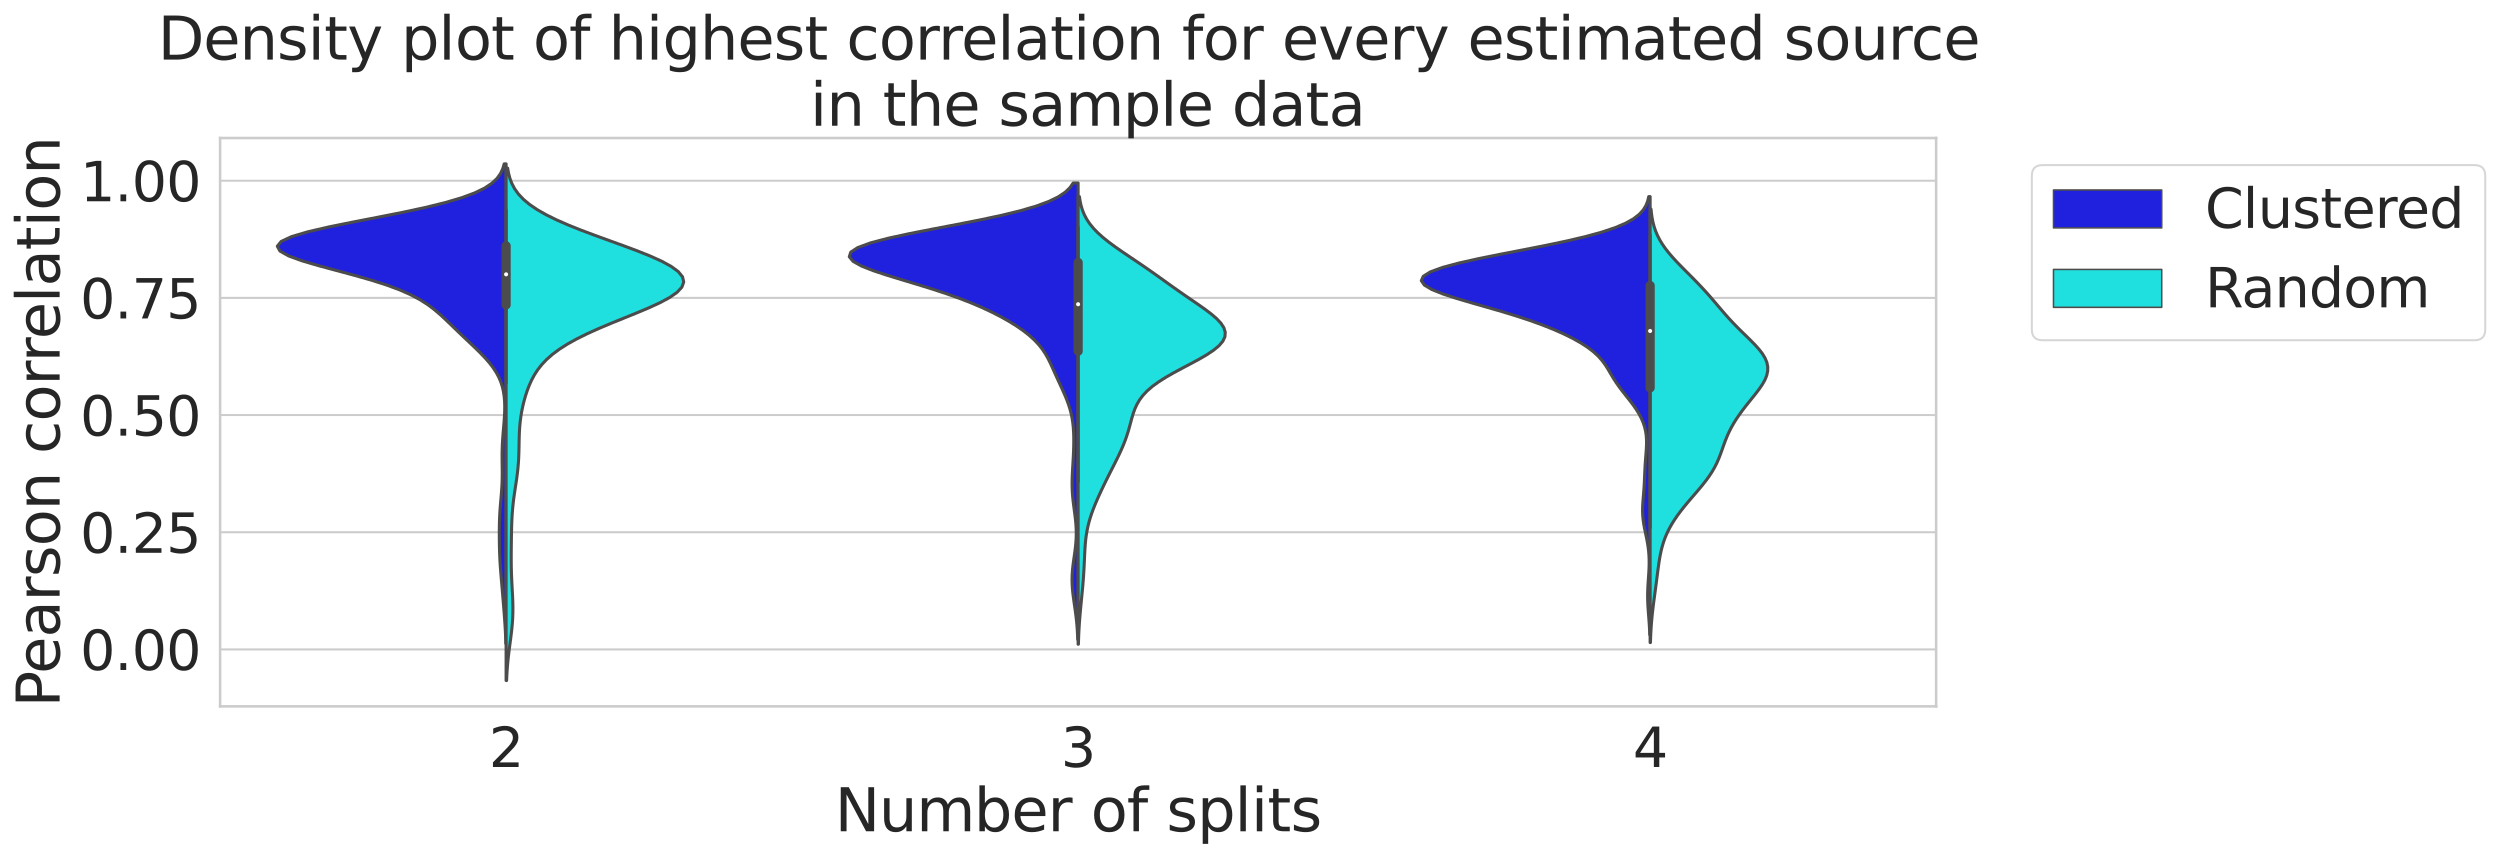 <?xml version="1.0" encoding="utf-8" standalone="no"?>
<!DOCTYPE svg PUBLIC "-//W3C//DTD SVG 1.1//EN"
  "http://www.w3.org/Graphics/SVG/1.1/DTD/svg11.dtd">
<svg height="418.656pt" version="1.1" viewBox="0 0 1219.384 418.656" width="1219.384pt" xmlns="http://www.w3.org/2000/svg" xmlns:xlink="http://www.w3.org/1999/xlink">
 <defs>
  <style type="text/css">*{stroke-linecap:butt;stroke-linejoin:round;}</style>
 </defs>
 <g id="figure_1">
  <g id="patch_1">
   <path d="M 0 418.656 
L 1219.384 418.656 
L 1219.384 0 
L 0 0 
z
" style="fill:#ffffff;"/>
  </g>
  <g id="axes_1">
   <g id="patch_2">
    <path d="M 107.354 344.533 
L 944.354 344.533 
L 944.354 67.333 
L 107.354 67.333 
z
" style="fill:#ffffff;"/>
   </g>
   <g id="matplotlib.axis_1">
    <g id="xtick_1">
     <g id="text_1">
      <!-- 2 -->
      <g style="fill:#262626;" transform="translate(238.456 374.093)scale(0.264 -0.264)">
       <defs>
        <path d="M 1228 531 
L 3431 531 
L 3431 0 
L 469 0 
L 469 531 
Q 828 903 1448 1529 
Q 2069 2156 2228 2338 
Q 2531 2678 2651 2914 
Q 2772 3150 2772 3378 
Q 2772 3750 2511 3984 
Q 2250 4219 1831 4219 
Q 1534 4219 1204 4116 
Q 875 4013 500 3803 
L 500 4441 
Q 881 4594 1212 4672 
Q 1544 4750 1819 4750 
Q 2544 4750 2975 4387 
Q 3406 4025 3406 3419 
Q 3406 3131 3298 2873 
Q 3191 2616 2906 2266 
Q 2828 2175 2409 1742 
Q 1991 1309 1228 531 
z
" id="DejaVuSans-32" transform="scale(0.016)"/>
       </defs>
       <use xlink:href="#DejaVuSans-32"/>
      </g>
     </g>
    </g>
    <g id="xtick_2">
     <g id="text_2">
      <!-- 3 -->
      <g style="fill:#262626;" transform="translate(517.456 374.093)scale(0.264 -0.264)">
       <defs>
        <path d="M 2597 2516 
Q 3050 2419 3304 2112 
Q 3559 1806 3559 1356 
Q 3559 666 3084 287 
Q 2609 -91 1734 -91 
Q 1441 -91 1130 -33 
Q 819 25 488 141 
L 488 750 
Q 750 597 1062 519 
Q 1375 441 1716 441 
Q 2309 441 2620 675 
Q 2931 909 2931 1356 
Q 2931 1769 2642 2001 
Q 2353 2234 1838 2234 
L 1294 2234 
L 1294 2753 
L 1863 2753 
Q 2328 2753 2575 2939 
Q 2822 3125 2822 3475 
Q 2822 3834 2567 4026 
Q 2313 4219 1838 4219 
Q 1578 4219 1281 4162 
Q 984 4106 628 3988 
L 628 4550 
Q 988 4650 1302 4700 
Q 1616 4750 1894 4750 
Q 2613 4750 3031 4423 
Q 3450 4097 3450 3541 
Q 3450 3153 3228 2886 
Q 3006 2619 2597 2516 
z
" id="DejaVuSans-33" transform="scale(0.016)"/>
       </defs>
       <use xlink:href="#DejaVuSans-33"/>
      </g>
     </g>
    </g>
    <g id="xtick_3">
     <g id="text_3">
      <!-- 4 -->
      <g style="fill:#262626;" transform="translate(796.456 374.093)scale(0.264 -0.264)">
       <defs>
        <path d="M 2419 4116 
L 825 1625 
L 2419 1625 
L 2419 4116 
z
M 2253 4666 
L 3047 4666 
L 3047 1625 
L 3713 1625 
L 3713 1100 
L 3047 1100 
L 3047 0 
L 2419 0 
L 2419 1100 
L 313 1100 
L 313 1709 
L 2253 4666 
z
" id="DejaVuSans-34" transform="scale(0.016)"/>
       </defs>
       <use xlink:href="#DejaVuSans-34"/>
      </g>
     </g>
    </g>
    <g id="text_4">
     <!-- Number of splits -->
     <g style="fill:#262626;" transform="translate(407.183 405.467)scale(0.288 -0.288)">
      <defs>
       <path d="M 628 4666 
L 1478 4666 
L 3547 763 
L 3547 4666 
L 4159 4666 
L 4159 0 
L 3309 0 
L 1241 3903 
L 1241 0 
L 628 0 
L 628 4666 
z
" id="DejaVuSans-4e" transform="scale(0.016)"/>
       <path d="M 544 1381 
L 544 3500 
L 1119 3500 
L 1119 1403 
Q 1119 906 1312 657 
Q 1506 409 1894 409 
Q 2359 409 2629 706 
Q 2900 1003 2900 1516 
L 2900 3500 
L 3475 3500 
L 3475 0 
L 2900 0 
L 2900 538 
Q 2691 219 2414 64 
Q 2138 -91 1772 -91 
Q 1169 -91 856 284 
Q 544 659 544 1381 
z
M 1991 3584 
L 1991 3584 
z
" id="DejaVuSans-75" transform="scale(0.016)"/>
       <path d="M 3328 2828 
Q 3544 3216 3844 3400 
Q 4144 3584 4550 3584 
Q 5097 3584 5394 3201 
Q 5691 2819 5691 2113 
L 5691 0 
L 5113 0 
L 5113 2094 
Q 5113 2597 4934 2840 
Q 4756 3084 4391 3084 
Q 3944 3084 3684 2787 
Q 3425 2491 3425 1978 
L 3425 0 
L 2847 0 
L 2847 2094 
Q 2847 2600 2669 2842 
Q 2491 3084 2119 3084 
Q 1678 3084 1418 2786 
Q 1159 2488 1159 1978 
L 1159 0 
L 581 0 
L 581 3500 
L 1159 3500 
L 1159 2956 
Q 1356 3278 1631 3431 
Q 1906 3584 2284 3584 
Q 2666 3584 2933 3390 
Q 3200 3197 3328 2828 
z
" id="DejaVuSans-6d" transform="scale(0.016)"/>
       <path d="M 3116 1747 
Q 3116 2381 2855 2742 
Q 2594 3103 2138 3103 
Q 1681 3103 1420 2742 
Q 1159 2381 1159 1747 
Q 1159 1113 1420 752 
Q 1681 391 2138 391 
Q 2594 391 2855 752 
Q 3116 1113 3116 1747 
z
M 1159 2969 
Q 1341 3281 1617 3432 
Q 1894 3584 2278 3584 
Q 2916 3584 3314 3078 
Q 3713 2572 3713 1747 
Q 3713 922 3314 415 
Q 2916 -91 2278 -91 
Q 1894 -91 1617 61 
Q 1341 213 1159 525 
L 1159 0 
L 581 0 
L 581 4863 
L 1159 4863 
L 1159 2969 
z
" id="DejaVuSans-62" transform="scale(0.016)"/>
       <path d="M 3597 1894 
L 3597 1613 
L 953 1613 
Q 991 1019 1311 708 
Q 1631 397 2203 397 
Q 2534 397 2845 478 
Q 3156 559 3463 722 
L 3463 178 
Q 3153 47 2828 -22 
Q 2503 -91 2169 -91 
Q 1331 -91 842 396 
Q 353 884 353 1716 
Q 353 2575 817 3079 
Q 1281 3584 2069 3584 
Q 2775 3584 3186 3129 
Q 3597 2675 3597 1894 
z
M 3022 2063 
Q 3016 2534 2758 2815 
Q 2500 3097 2075 3097 
Q 1594 3097 1305 2825 
Q 1016 2553 972 2059 
L 3022 2063 
z
" id="DejaVuSans-65" transform="scale(0.016)"/>
       <path d="M 2631 2963 
Q 2534 3019 2420 3045 
Q 2306 3072 2169 3072 
Q 1681 3072 1420 2755 
Q 1159 2438 1159 1844 
L 1159 0 
L 581 0 
L 581 3500 
L 1159 3500 
L 1159 2956 
Q 1341 3275 1631 3429 
Q 1922 3584 2338 3584 
Q 2397 3584 2469 3576 
Q 2541 3569 2628 3553 
L 2631 2963 
z
" id="DejaVuSans-72" transform="scale(0.016)"/>
       <path id="DejaVuSans-20" transform="scale(0.016)"/>
       <path d="M 1959 3097 
Q 1497 3097 1228 2736 
Q 959 2375 959 1747 
Q 959 1119 1226 758 
Q 1494 397 1959 397 
Q 2419 397 2687 759 
Q 2956 1122 2956 1747 
Q 2956 2369 2687 2733 
Q 2419 3097 1959 3097 
z
M 1959 3584 
Q 2709 3584 3137 3096 
Q 3566 2609 3566 1747 
Q 3566 888 3137 398 
Q 2709 -91 1959 -91 
Q 1206 -91 779 398 
Q 353 888 353 1747 
Q 353 2609 779 3096 
Q 1206 3584 1959 3584 
z
" id="DejaVuSans-6f" transform="scale(0.016)"/>
       <path d="M 2375 4863 
L 2375 4384 
L 1825 4384 
Q 1516 4384 1395 4259 
Q 1275 4134 1275 3809 
L 1275 3500 
L 2222 3500 
L 2222 3053 
L 1275 3053 
L 1275 0 
L 697 0 
L 697 3053 
L 147 3053 
L 147 3500 
L 697 3500 
L 697 3744 
Q 697 4328 969 4595 
Q 1241 4863 1831 4863 
L 2375 4863 
z
" id="DejaVuSans-66" transform="scale(0.016)"/>
       <path d="M 2834 3397 
L 2834 2853 
Q 2591 2978 2328 3040 
Q 2066 3103 1784 3103 
Q 1356 3103 1142 2972 
Q 928 2841 928 2578 
Q 928 2378 1081 2264 
Q 1234 2150 1697 2047 
L 1894 2003 
Q 2506 1872 2764 1633 
Q 3022 1394 3022 966 
Q 3022 478 2636 193 
Q 2250 -91 1575 -91 
Q 1294 -91 989 -36 
Q 684 19 347 128 
L 347 722 
Q 666 556 975 473 
Q 1284 391 1588 391 
Q 1994 391 2212 530 
Q 2431 669 2431 922 
Q 2431 1156 2273 1281 
Q 2116 1406 1581 1522 
L 1381 1569 
Q 847 1681 609 1914 
Q 372 2147 372 2553 
Q 372 3047 722 3315 
Q 1072 3584 1716 3584 
Q 2034 3584 2315 3537 
Q 2597 3491 2834 3397 
z
" id="DejaVuSans-73" transform="scale(0.016)"/>
       <path d="M 1159 525 
L 1159 -1331 
L 581 -1331 
L 581 3500 
L 1159 3500 
L 1159 2969 
Q 1341 3281 1617 3432 
Q 1894 3584 2278 3584 
Q 2916 3584 3314 3078 
Q 3713 2572 3713 1747 
Q 3713 922 3314 415 
Q 2916 -91 2278 -91 
Q 1894 -91 1617 61 
Q 1341 213 1159 525 
z
M 3116 1747 
Q 3116 2381 2855 2742 
Q 2594 3103 2138 3103 
Q 1681 3103 1420 2742 
Q 1159 2381 1159 1747 
Q 1159 1113 1420 752 
Q 1681 391 2138 391 
Q 2594 391 2855 752 
Q 3116 1113 3116 1747 
z
" id="DejaVuSans-70" transform="scale(0.016)"/>
       <path d="M 603 4863 
L 1178 4863 
L 1178 0 
L 603 0 
L 603 4863 
z
" id="DejaVuSans-6c" transform="scale(0.016)"/>
       <path d="M 603 3500 
L 1178 3500 
L 1178 0 
L 603 0 
L 603 3500 
z
M 603 4863 
L 1178 4863 
L 1178 4134 
L 603 4134 
L 603 4863 
z
" id="DejaVuSans-69" transform="scale(0.016)"/>
       <path d="M 1172 4494 
L 1172 3500 
L 2356 3500 
L 2356 3053 
L 1172 3053 
L 1172 1153 
Q 1172 725 1289 603 
Q 1406 481 1766 481 
L 2356 481 
L 2356 0 
L 1766 0 
Q 1100 0 847 248 
Q 594 497 594 1153 
L 594 3053 
L 172 3053 
L 172 3500 
L 594 3500 
L 594 4494 
L 1172 4494 
z
" id="DejaVuSans-74" transform="scale(0.016)"/>
      </defs>
      <use xlink:href="#DejaVuSans-4e"/>
      <use x="74.805" xlink:href="#DejaVuSans-75"/>
      <use x="138.184" xlink:href="#DejaVuSans-6d"/>
      <use x="235.596" xlink:href="#DejaVuSans-62"/>
      <use x="299.072" xlink:href="#DejaVuSans-65"/>
      <use x="360.596" xlink:href="#DejaVuSans-72"/>
      <use x="401.709" xlink:href="#DejaVuSans-20"/>
      <use x="433.496" xlink:href="#DejaVuSans-6f"/>
      <use x="494.678" xlink:href="#DejaVuSans-66"/>
      <use x="529.883" xlink:href="#DejaVuSans-20"/>
      <use x="561.67" xlink:href="#DejaVuSans-73"/>
      <use x="613.77" xlink:href="#DejaVuSans-70"/>
      <use x="677.246" xlink:href="#DejaVuSans-6c"/>
      <use x="705.029" xlink:href="#DejaVuSans-69"/>
      <use x="732.812" xlink:href="#DejaVuSans-74"/>
      <use x="772.021" xlink:href="#DejaVuSans-73"/>
     </g>
    </g>
   </g>
   <g id="matplotlib.axis_2">
    <g id="ytick_1">
     <g id="line2d_1">
      <path clip-path="url(#p1d3a1beb36)" d="M 107.354 316.756 
L 944.354 316.756 
" style="fill:none;stroke:#cccccc;stroke-linecap:round;"/>
     </g>
     <g id="text_5">
      <!-- 0.00 -->
      <g style="fill:#262626;" transform="translate(39.073 326.786)scale(0.264 -0.264)">
       <defs>
        <path d="M 2034 4250 
Q 1547 4250 1301 3770 
Q 1056 3291 1056 2328 
Q 1056 1369 1301 889 
Q 1547 409 2034 409 
Q 2525 409 2770 889 
Q 3016 1369 3016 2328 
Q 3016 3291 2770 3770 
Q 2525 4250 2034 4250 
z
M 2034 4750 
Q 2819 4750 3233 4129 
Q 3647 3509 3647 2328 
Q 3647 1150 3233 529 
Q 2819 -91 2034 -91 
Q 1250 -91 836 529 
Q 422 1150 422 2328 
Q 422 3509 836 4129 
Q 1250 4750 2034 4750 
z
" id="DejaVuSans-30" transform="scale(0.016)"/>
        <path d="M 684 794 
L 1344 794 
L 1344 0 
L 684 0 
L 684 794 
z
" id="DejaVuSans-2e" transform="scale(0.016)"/>
       </defs>
       <use xlink:href="#DejaVuSans-30"/>
       <use x="63.623" xlink:href="#DejaVuSans-2e"/>
       <use x="95.41" xlink:href="#DejaVuSans-30"/>
       <use x="159.033" xlink:href="#DejaVuSans-30"/>
      </g>
     </g>
    </g>
    <g id="ytick_2">
     <g id="line2d_2">
      <path clip-path="url(#p1d3a1beb36)" d="M 107.354 259.605 
L 944.354 259.605 
" style="fill:none;stroke:#cccccc;stroke-linecap:round;"/>
     </g>
     <g id="text_6">
      <!-- 0.25 -->
      <g style="fill:#262626;" transform="translate(39.073 269.635)scale(0.264 -0.264)">
       <defs>
        <path d="M 691 4666 
L 3169 4666 
L 3169 4134 
L 1269 4134 
L 1269 2991 
Q 1406 3038 1543 3061 
Q 1681 3084 1819 3084 
Q 2600 3084 3056 2656 
Q 3513 2228 3513 1497 
Q 3513 744 3044 326 
Q 2575 -91 1722 -91 
Q 1428 -91 1123 -41 
Q 819 9 494 109 
L 494 744 
Q 775 591 1075 516 
Q 1375 441 1709 441 
Q 2250 441 2565 725 
Q 2881 1009 2881 1497 
Q 2881 1984 2565 2268 
Q 2250 2553 1709 2553 
Q 1456 2553 1204 2497 
Q 953 2441 691 2322 
L 691 4666 
z
" id="DejaVuSans-35" transform="scale(0.016)"/>
       </defs>
       <use xlink:href="#DejaVuSans-30"/>
       <use x="63.623" xlink:href="#DejaVuSans-2e"/>
       <use x="95.41" xlink:href="#DejaVuSans-32"/>
       <use x="159.033" xlink:href="#DejaVuSans-35"/>
      </g>
     </g>
    </g>
    <g id="ytick_3">
     <g id="line2d_3">
      <path clip-path="url(#p1d3a1beb36)" d="M 107.354 202.454 
L 944.354 202.454 
" style="fill:none;stroke:#cccccc;stroke-linecap:round;"/>
     </g>
     <g id="text_7">
      <!-- 0.50 -->
      <g style="fill:#262626;" transform="translate(39.073 212.484)scale(0.264 -0.264)">
       <use xlink:href="#DejaVuSans-30"/>
       <use x="63.623" xlink:href="#DejaVuSans-2e"/>
       <use x="95.41" xlink:href="#DejaVuSans-35"/>
       <use x="159.033" xlink:href="#DejaVuSans-30"/>
      </g>
     </g>
    </g>
    <g id="ytick_4">
     <g id="line2d_4">
      <path clip-path="url(#p1d3a1beb36)" d="M 107.354 145.303 
L 944.354 145.303 
" style="fill:none;stroke:#cccccc;stroke-linecap:round;"/>
     </g>
     <g id="text_8">
      <!-- 0.75 -->
      <g style="fill:#262626;" transform="translate(39.073 155.333)scale(0.264 -0.264)">
       <defs>
        <path d="M 525 4666 
L 3525 4666 
L 3525 4397 
L 1831 0 
L 1172 0 
L 2766 4134 
L 525 4134 
L 525 4666 
z
" id="DejaVuSans-37" transform="scale(0.016)"/>
       </defs>
       <use xlink:href="#DejaVuSans-30"/>
       <use x="63.623" xlink:href="#DejaVuSans-2e"/>
       <use x="95.41" xlink:href="#DejaVuSans-37"/>
       <use x="159.033" xlink:href="#DejaVuSans-35"/>
      </g>
     </g>
    </g>
    <g id="ytick_5">
     <g id="line2d_5">
      <path clip-path="url(#p1d3a1beb36)" d="M 107.354 88.152 
L 944.354 88.152 
" style="fill:none;stroke:#cccccc;stroke-linecap:round;"/>
     </g>
     <g id="text_9">
      <!-- 1.00 -->
      <g style="fill:#262626;" transform="translate(39.073 98.182)scale(0.264 -0.264)">
       <defs>
        <path d="M 794 531 
L 1825 531 
L 1825 4091 
L 703 3866 
L 703 4441 
L 1819 4666 
L 2450 4666 
L 2450 531 
L 3481 531 
L 3481 0 
L 794 0 
L 794 531 
z
" id="DejaVuSans-31" transform="scale(0.016)"/>
       </defs>
       <use xlink:href="#DejaVuSans-31"/>
       <use x="63.623" xlink:href="#DejaVuSans-2e"/>
       <use x="95.41" xlink:href="#DejaVuSans-30"/>
       <use x="159.033" xlink:href="#DejaVuSans-30"/>
      </g>
     </g>
    </g>
    <g id="text_10">
     <!-- Pearson correlation -->
     <g style="fill:#262626;" transform="translate(29.084 344.974)rotate(-90)scale(0.288 -0.288)">
      <defs>
       <path d="M 1259 4147 
L 1259 2394 
L 2053 2394 
Q 2494 2394 2734 2622 
Q 2975 2850 2975 3272 
Q 2975 3691 2734 3919 
Q 2494 4147 2053 4147 
L 1259 4147 
z
M 628 4666 
L 2053 4666 
Q 2838 4666 3239 4311 
Q 3641 3956 3641 3272 
Q 3641 2581 3239 2228 
Q 2838 1875 2053 1875 
L 1259 1875 
L 1259 0 
L 628 0 
L 628 4666 
z
" id="DejaVuSans-50" transform="scale(0.016)"/>
       <path d="M 2194 1759 
Q 1497 1759 1228 1600 
Q 959 1441 959 1056 
Q 959 750 1161 570 
Q 1363 391 1709 391 
Q 2188 391 2477 730 
Q 2766 1069 2766 1631 
L 2766 1759 
L 2194 1759 
z
M 3341 1997 
L 3341 0 
L 2766 0 
L 2766 531 
Q 2569 213 2275 61 
Q 1981 -91 1556 -91 
Q 1019 -91 701 211 
Q 384 513 384 1019 
Q 384 1609 779 1909 
Q 1175 2209 1959 2209 
L 2766 2209 
L 2766 2266 
Q 2766 2663 2505 2880 
Q 2244 3097 1772 3097 
Q 1472 3097 1187 3025 
Q 903 2953 641 2809 
L 641 3341 
Q 956 3463 1253 3523 
Q 1550 3584 1831 3584 
Q 2591 3584 2966 3190 
Q 3341 2797 3341 1997 
z
" id="DejaVuSans-61" transform="scale(0.016)"/>
       <path d="M 3513 2113 
L 3513 0 
L 2938 0 
L 2938 2094 
Q 2938 2591 2744 2837 
Q 2550 3084 2163 3084 
Q 1697 3084 1428 2787 
Q 1159 2491 1159 1978 
L 1159 0 
L 581 0 
L 581 3500 
L 1159 3500 
L 1159 2956 
Q 1366 3272 1645 3428 
Q 1925 3584 2291 3584 
Q 2894 3584 3203 3211 
Q 3513 2838 3513 2113 
z
" id="DejaVuSans-6e" transform="scale(0.016)"/>
       <path d="M 3122 3366 
L 3122 2828 
Q 2878 2963 2633 3030 
Q 2388 3097 2138 3097 
Q 1578 3097 1268 2742 
Q 959 2388 959 1747 
Q 959 1106 1268 751 
Q 1578 397 2138 397 
Q 2388 397 2633 464 
Q 2878 531 3122 666 
L 3122 134 
Q 2881 22 2623 -34 
Q 2366 -91 2075 -91 
Q 1284 -91 818 406 
Q 353 903 353 1747 
Q 353 2603 823 3093 
Q 1294 3584 2113 3584 
Q 2378 3584 2631 3529 
Q 2884 3475 3122 3366 
z
" id="DejaVuSans-63" transform="scale(0.016)"/>
      </defs>
      <use xlink:href="#DejaVuSans-50"/>
      <use x="56.678" xlink:href="#DejaVuSans-65"/>
      <use x="118.201" xlink:href="#DejaVuSans-61"/>
      <use x="179.48" xlink:href="#DejaVuSans-72"/>
      <use x="220.594" xlink:href="#DejaVuSans-73"/>
      <use x="272.693" xlink:href="#DejaVuSans-6f"/>
      <use x="333.875" xlink:href="#DejaVuSans-6e"/>
      <use x="397.254" xlink:href="#DejaVuSans-20"/>
      <use x="429.041" xlink:href="#DejaVuSans-63"/>
      <use x="484.021" xlink:href="#DejaVuSans-6f"/>
      <use x="545.203" xlink:href="#DejaVuSans-72"/>
      <use x="584.566" xlink:href="#DejaVuSans-72"/>
      <use x="623.43" xlink:href="#DejaVuSans-65"/>
      <use x="684.953" xlink:href="#DejaVuSans-6c"/>
      <use x="712.736" xlink:href="#DejaVuSans-61"/>
      <use x="774.016" xlink:href="#DejaVuSans-74"/>
      <use x="813.225" xlink:href="#DejaVuSans-69"/>
      <use x="841.008" xlink:href="#DejaVuSans-6f"/>
      <use x="902.189" xlink:href="#DejaVuSans-6e"/>
     </g>
    </g>
   </g>
   <g id="PolyCollection_1">
    <defs>
     <path d="M 246.854 -104.779 
L 246.714 -104.779 
L 246.643 -107.142 
L 246.55 -109.505 
L 246.433 -111.868 
L 246.293 -114.231 
L 246.132 -116.594 
L 245.956 -118.957 
L 245.77 -121.32 
L 245.577 -123.683 
L 245.383 -126.046 
L 245.186 -128.409 
L 244.988 -130.772 
L 244.786 -133.135 
L 244.583 -135.499 
L 244.383 -137.862 
L 244.192 -140.225 
L 244.018 -142.588 
L 243.869 -144.951 
L 243.75 -147.314 
L 243.661 -149.677 
L 243.6 -152.04 
L 243.562 -154.403 
L 243.542 -156.766 
L 243.539 -159.129 
L 243.557 -161.492 
L 243.602 -163.855 
L 243.683 -166.219 
L 243.805 -168.582 
L 243.965 -170.945 
L 244.156 -173.308 
L 244.362 -175.671 
L 244.561 -178.034 
L 244.733 -180.397 
L 244.861 -182.76 
L 244.938 -185.123 
L 244.964 -187.486 
L 244.953 -189.849 
L 244.923 -192.212 
L 244.896 -194.576 
L 244.893 -196.939 
L 244.929 -199.302 
L 245.013 -201.665 
L 245.144 -204.028 
L 245.315 -206.391 
L 245.512 -208.754 
L 245.715 -211.117 
L 245.905 -213.48 
L 246.06 -215.843 
L 246.161 -218.206 
L 246.185 -220.569 
L 246.111 -222.932 
L 245.912 -225.296 
L 245.558 -227.659 
L 245.019 -230.022 
L 244.26 -232.385 
L 243.25 -234.748 
L 241.969 -237.111 
L 240.406 -239.474 
L 238.573 -241.837 
L 236.497 -244.2 
L 234.225 -246.563 
L 231.816 -248.926 
L 229.333 -251.289 
L 226.829 -253.652 
L 224.342 -256.016 
L 221.888 -258.379 
L 219.452 -260.742 
L 216.986 -263.105 
L 214.411 -265.468 
L 211.612 -267.831 
L 208.441 -270.194 
L 204.722 -272.557 
L 200.268 -274.92 
L 194.907 -277.283 
L 188.527 -279.646 
L 181.122 -282.009 
L 172.848 -284.372 
L 164.053 -286.736 
L 155.288 -289.099 
L 147.261 -291.462 
L 140.767 -293.825 
L 136.565 -296.188 
L 135.254 -298.551 
L 137.168 -300.914 
L 142.304 -303.277 
L 150.316 -305.64 
L 160.57 -308.003 
L 172.248 -310.366 
L 184.469 -312.729 
L 196.416 -315.092 
L 207.431 -317.456 
L 217.067 -319.819 
L 225.096 -322.182 
L 231.49 -324.545 
L 236.366 -326.908 
L 239.932 -329.271 
L 242.437 -331.634 
L 244.129 -333.997 
L 245.229 -336.36 
L 245.917 -338.723 
L 246.854 -338.723 
L 246.854 -338.723 
L 246.854 -336.36 
L 246.854 -333.997 
L 246.854 -331.634 
L 246.854 -329.271 
L 246.854 -326.908 
L 246.854 -324.545 
L 246.854 -322.182 
L 246.854 -319.819 
L 246.854 -317.456 
L 246.854 -315.092 
L 246.854 -312.729 
L 246.854 -310.366 
L 246.854 -308.003 
L 246.854 -305.64 
L 246.854 -303.277 
L 246.854 -300.914 
L 246.854 -298.551 
L 246.854 -296.188 
L 246.854 -293.825 
L 246.854 -291.462 
L 246.854 -289.099 
L 246.854 -286.736 
L 246.854 -284.372 
L 246.854 -282.009 
L 246.854 -279.646 
L 246.854 -277.283 
L 246.854 -274.92 
L 246.854 -272.557 
L 246.854 -270.194 
L 246.854 -267.831 
L 246.854 -265.468 
L 246.854 -263.105 
L 246.854 -260.742 
L 246.854 -258.379 
L 246.854 -256.016 
L 246.854 -253.652 
L 246.854 -251.289 
L 246.854 -248.926 
L 246.854 -246.563 
L 246.854 -244.2 
L 246.854 -241.837 
L 246.854 -239.474 
L 246.854 -237.111 
L 246.854 -234.748 
L 246.854 -232.385 
L 246.854 -230.022 
L 246.854 -227.659 
L 246.854 -225.296 
L 246.854 -222.932 
L 246.854 -220.569 
L 246.854 -218.206 
L 246.854 -215.843 
L 246.854 -213.48 
L 246.854 -211.117 
L 246.854 -208.754 
L 246.854 -206.391 
L 246.854 -204.028 
L 246.854 -201.665 
L 246.854 -199.302 
L 246.854 -196.939 
L 246.854 -194.576 
L 246.854 -192.212 
L 246.854 -189.849 
L 246.854 -187.486 
L 246.854 -185.123 
L 246.854 -182.76 
L 246.854 -180.397 
L 246.854 -178.034 
L 246.854 -175.671 
L 246.854 -173.308 
L 246.854 -170.945 
L 246.854 -168.582 
L 246.854 -166.219 
L 246.854 -163.855 
L 246.854 -161.492 
L 246.854 -159.129 
L 246.854 -156.766 
L 246.854 -154.403 
L 246.854 -152.04 
L 246.854 -149.677 
L 246.854 -147.314 
L 246.854 -144.951 
L 246.854 -142.588 
L 246.854 -140.225 
L 246.854 -137.862 
L 246.854 -135.499 
L 246.854 -133.135 
L 246.854 -130.772 
L 246.854 -128.409 
L 246.854 -126.046 
L 246.854 -123.683 
L 246.854 -121.32 
L 246.854 -118.957 
L 246.854 -116.594 
L 246.854 -114.231 
L 246.854 -111.868 
L 246.854 -109.505 
L 246.854 -107.142 
L 246.854 -104.779 
z
" id="m59e1a13628" style="stroke:#4c4c4c;stroke-width:1.5;"/>
    </defs>
    <g clip-path="url(#p1d3a1beb36)">
     <use style="fill:#2020df;stroke:#4c4c4c;stroke-width:1.5;" x="0" xlink:href="#m59e1a13628" y="418.656"/>
    </g>
   </g>
   <g id="PolyCollection_2">
    <defs>
     <path d="M 247.091 -86.723 
L 246.854 -86.723 
L 246.854 -89.248 
L 246.854 -91.772 
L 246.854 -94.297 
L 246.854 -96.821 
L 246.854 -99.346 
L 246.854 -101.87 
L 246.854 -104.395 
L 246.854 -106.919 
L 246.854 -109.444 
L 246.854 -111.968 
L 246.854 -114.493 
L 246.854 -117.018 
L 246.854 -119.542 
L 246.854 -122.067 
L 246.854 -124.591 
L 246.854 -127.116 
L 246.854 -129.64 
L 246.854 -132.165 
L 246.854 -134.689 
L 246.854 -137.214 
L 246.854 -139.738 
L 246.854 -142.263 
L 246.854 -144.787 
L 246.854 -147.312 
L 246.854 -149.836 
L 246.854 -152.361 
L 246.854 -154.885 
L 246.854 -157.41 
L 246.854 -159.934 
L 246.854 -162.459 
L 246.854 -164.983 
L 246.854 -167.508 
L 246.854 -170.032 
L 246.854 -172.557 
L 246.854 -175.082 
L 246.854 -177.606 
L 246.854 -180.131 
L 246.854 -182.655 
L 246.854 -185.18 
L 246.854 -187.704 
L 246.854 -190.229 
L 246.854 -192.753 
L 246.854 -195.278 
L 246.854 -197.802 
L 246.854 -200.327 
L 246.854 -202.851 
L 246.854 -205.376 
L 246.854 -207.9 
L 246.854 -210.425 
L 246.854 -212.949 
L 246.854 -215.474 
L 246.854 -217.998 
L 246.854 -220.523 
L 246.854 -223.047 
L 246.854 -225.572 
L 246.854 -228.096 
L 246.854 -230.621 
L 246.854 -233.146 
L 246.854 -235.67 
L 246.854 -238.195 
L 246.854 -240.719 
L 246.854 -243.244 
L 246.854 -245.768 
L 246.854 -248.293 
L 246.854 -250.817 
L 246.854 -253.342 
L 246.854 -255.866 
L 246.854 -258.391 
L 246.854 -260.915 
L 246.854 -263.44 
L 246.854 -265.964 
L 246.854 -268.489 
L 246.854 -271.013 
L 246.854 -273.538 
L 246.854 -276.062 
L 246.854 -278.587 
L 246.854 -281.111 
L 246.854 -283.636 
L 246.854 -286.16 
L 246.854 -288.685 
L 246.854 -291.21 
L 246.854 -293.734 
L 246.854 -296.259 
L 246.854 -298.783 
L 246.854 -301.308 
L 246.854 -303.832 
L 246.854 -306.357 
L 246.854 -308.881 
L 246.854 -311.406 
L 246.854 -313.93 
L 246.854 -316.455 
L 246.854 -318.979 
L 246.854 -321.504 
L 246.854 -324.028 
L 246.854 -326.553 
L 246.854 -329.077 
L 246.854 -331.602 
L 246.854 -334.126 
L 246.854 -336.651 
L 247.601 -336.651 
L 247.601 -336.651 
L 248.055 -334.126 
L 248.727 -331.602 
L 249.694 -329.077 
L 251.04 -326.553 
L 252.855 -324.028 
L 255.227 -321.504 
L 258.234 -318.979 
L 261.93 -316.455 
L 266.342 -313.93 
L 271.456 -311.406 
L 277.217 -308.881 
L 283.526 -306.357 
L 290.245 -303.832 
L 297.194 -301.308 
L 304.167 -298.783 
L 310.928 -296.259 
L 317.227 -293.734 
L 322.807 -291.21 
L 327.42 -288.685 
L 330.843 -286.16 
L 332.902 -283.636 
L 333.49 -281.111 
L 332.58 -278.587 
L 330.236 -276.062 
L 326.607 -273.538 
L 321.913 -271.013 
L 316.419 -268.489 
L 310.415 -265.964 
L 304.179 -263.44 
L 297.965 -260.915 
L 291.981 -258.391 
L 286.386 -255.866 
L 281.289 -253.342 
L 276.75 -250.817 
L 272.791 -248.293 
L 269.402 -245.768 
L 266.546 -243.244 
L 264.168 -240.719 
L 262.204 -238.195 
L 260.583 -235.67 
L 259.237 -233.146 
L 258.107 -230.621 
L 257.146 -228.096 
L 256.318 -225.572 
L 255.601 -223.047 
L 254.987 -220.523 
L 254.47 -217.998 
L 254.05 -215.474 
L 253.726 -212.949 
L 253.492 -210.425 
L 253.336 -207.9 
L 253.242 -205.376 
L 253.186 -202.851 
L 253.142 -200.327 
L 253.084 -197.802 
L 252.987 -195.278 
L 252.836 -192.753 
L 252.62 -190.229 
L 252.34 -187.704 
L 252.005 -185.18 
L 251.634 -182.655 
L 251.249 -180.131 
L 250.873 -177.606 
L 250.528 -175.082 
L 250.23 -172.557 
L 249.987 -170.032 
L 249.801 -167.508 
L 249.666 -164.983 
L 249.571 -162.459 
L 249.505 -159.934 
L 249.456 -157.41 
L 249.417 -154.885 
L 249.385 -152.361 
L 249.359 -149.836 
L 249.346 -147.312 
L 249.35 -144.787 
L 249.38 -142.263 
L 249.44 -139.738 
L 249.53 -137.214 
L 249.647 -134.689 
L 249.781 -132.165 
L 249.919 -129.64 
L 250.043 -127.116 
L 250.134 -124.591 
L 250.174 -122.067 
L 250.151 -119.542 
L 250.055 -117.018 
L 249.887 -114.493 
L 249.653 -111.968 
L 249.366 -109.444 
L 249.044 -106.919 
L 248.707 -104.395 
L 248.375 -101.87 
L 248.064 -99.346 
L 247.786 -96.821 
L 247.549 -94.297 
L 247.356 -91.772 
L 247.204 -89.248 
L 247.091 -86.723 
z
" id="mef5499d219" style="stroke:#4c4c4c;stroke-width:1.5;"/>
    </defs>
    <g clip-path="url(#p1d3a1beb36)">
     <use style="fill:#20dfdf;stroke:#4c4c4c;stroke-width:1.5;" x="0" xlink:href="#mef5499d219" y="418.656"/>
    </g>
   </g>
   <g id="PolyCollection_3">
    <defs>
     <path d="M 525.854 -106.776 
L 525.68 -106.776 
L 525.587 -109.024 
L 525.459 -111.273 
L 525.291 -113.521 
L 525.08 -115.77 
L 524.826 -118.019 
L 524.536 -120.267 
L 524.219 -122.516 
L 523.892 -124.765 
L 523.576 -127.013 
L 523.295 -129.262 
L 523.074 -131.511 
L 522.933 -133.759 
L 522.888 -136.008 
L 522.944 -138.256 
L 523.098 -140.505 
L 523.333 -142.754 
L 523.626 -145.002 
L 523.947 -147.251 
L 524.263 -149.5 
L 524.544 -151.748 
L 524.763 -153.997 
L 524.902 -156.246 
L 524.951 -158.494 
L 524.905 -160.743 
L 524.771 -162.991 
L 524.56 -165.24 
L 524.294 -167.489 
L 523.996 -169.737 
L 523.695 -171.986 
L 523.418 -174.235 
L 523.189 -176.483 
L 523.024 -178.732 
L 522.933 -180.981 
L 522.913 -183.229 
L 522.955 -185.478 
L 523.046 -187.726 
L 523.166 -189.975 
L 523.299 -192.224 
L 523.43 -194.472 
L 523.548 -196.721 
L 523.643 -198.97 
L 523.709 -201.218 
L 523.738 -203.467 
L 523.72 -205.716 
L 523.644 -207.964 
L 523.495 -210.213 
L 523.254 -212.461 
L 522.908 -214.71 
L 522.443 -216.959 
L 521.851 -219.207 
L 521.136 -221.456 
L 520.305 -223.705 
L 519.38 -225.953 
L 518.385 -228.202 
L 517.353 -230.451 
L 516.311 -232.699 
L 515.281 -234.948 
L 514.271 -237.196 
L 513.265 -239.445 
L 512.228 -241.694 
L 511.104 -243.942 
L 509.826 -246.191 
L 508.32 -248.44 
L 506.524 -250.688 
L 504.387 -252.937 
L 501.883 -255.186 
L 499 -257.434 
L 495.741 -259.683 
L 492.114 -261.931 
L 488.116 -264.18 
L 483.731 -266.429 
L 478.925 -268.677 
L 473.653 -270.926 
L 467.867 -273.175 
L 461.541 -275.423 
L 454.699 -277.672 
L 447.443 -279.921 
L 439.98 -282.169 
L 432.636 -284.418 
L 425.853 -286.666 
L 420.161 -288.915 
L 416.122 -291.164 
L 414.254 -293.412 
L 414.948 -295.661 
L 418.393 -297.91 
L 424.527 -300.158 
L 433.028 -302.407 
L 443.35 -304.655 
L 454.792 -306.904 
L 466.6 -309.153 
L 478.063 -311.401 
L 488.597 -313.65 
L 497.799 -315.899 
L 505.459 -318.147 
L 511.547 -320.396 
L 516.175 -322.645 
L 519.54 -324.893 
L 521.885 -327.142 
L 523.45 -329.39 
L 525.854 -329.39 
L 525.854 -329.39 
L 525.854 -327.142 
L 525.854 -324.893 
L 525.854 -322.645 
L 525.854 -320.396 
L 525.854 -318.147 
L 525.854 -315.899 
L 525.854 -313.65 
L 525.854 -311.401 
L 525.854 -309.153 
L 525.854 -306.904 
L 525.854 -304.655 
L 525.854 -302.407 
L 525.854 -300.158 
L 525.854 -297.91 
L 525.854 -295.661 
L 525.854 -293.412 
L 525.854 -291.164 
L 525.854 -288.915 
L 525.854 -286.666 
L 525.854 -284.418 
L 525.854 -282.169 
L 525.854 -279.921 
L 525.854 -277.672 
L 525.854 -275.423 
L 525.854 -273.175 
L 525.854 -270.926 
L 525.854 -268.677 
L 525.854 -266.429 
L 525.854 -264.18 
L 525.854 -261.931 
L 525.854 -259.683 
L 525.854 -257.434 
L 525.854 -255.186 
L 525.854 -252.937 
L 525.854 -250.688 
L 525.854 -248.44 
L 525.854 -246.191 
L 525.854 -243.942 
L 525.854 -241.694 
L 525.854 -239.445 
L 525.854 -237.196 
L 525.854 -234.948 
L 525.854 -232.699 
L 525.854 -230.451 
L 525.854 -228.202 
L 525.854 -225.953 
L 525.854 -223.705 
L 525.854 -221.456 
L 525.854 -219.207 
L 525.854 -216.959 
L 525.854 -214.71 
L 525.854 -212.461 
L 525.854 -210.213 
L 525.854 -207.964 
L 525.854 -205.716 
L 525.854 -203.467 
L 525.854 -201.218 
L 525.854 -198.97 
L 525.854 -196.721 
L 525.854 -194.472 
L 525.854 -192.224 
L 525.854 -189.975 
L 525.854 -187.726 
L 525.854 -185.478 
L 525.854 -183.229 
L 525.854 -180.981 
L 525.854 -178.732 
L 525.854 -176.483 
L 525.854 -174.235 
L 525.854 -171.986 
L 525.854 -169.737 
L 525.854 -167.489 
L 525.854 -165.24 
L 525.854 -162.991 
L 525.854 -160.743 
L 525.854 -158.494 
L 525.854 -156.246 
L 525.854 -153.997 
L 525.854 -151.748 
L 525.854 -149.5 
L 525.854 -147.251 
L 525.854 -145.002 
L 525.854 -142.754 
L 525.854 -140.505 
L 525.854 -138.256 
L 525.854 -136.008 
L 525.854 -133.759 
L 525.854 -131.511 
L 525.854 -129.262 
L 525.854 -127.013 
L 525.854 -124.765 
L 525.854 -122.516 
L 525.854 -120.267 
L 525.854 -118.019 
L 525.854 -115.77 
L 525.854 -113.521 
L 525.854 -111.273 
L 525.854 -109.024 
L 525.854 -106.776 
z
" id="m101d6ffe41" style="stroke:#4c4c4c;stroke-width:1.5;"/>
    </defs>
    <g clip-path="url(#p1d3a1beb36)">
     <use style="fill:#2020df;stroke:#4c4c4c;stroke-width:1.5;" x="0" xlink:href="#m101d6ffe41" y="418.656"/>
    </g>
   </g>
   <g id="PolyCollection_4">
    <defs>
     <path d="M 525.997 -104.439 
L 525.854 -104.439 
L 525.854 -106.645 
L 525.854 -108.85 
L 525.854 -111.055 
L 525.854 -113.261 
L 525.854 -115.466 
L 525.854 -117.671 
L 525.854 -119.877 
L 525.854 -122.082 
L 525.854 -124.287 
L 525.854 -126.493 
L 525.854 -128.698 
L 525.854 -130.903 
L 525.854 -133.109 
L 525.854 -135.314 
L 525.854 -137.519 
L 525.854 -139.725 
L 525.854 -141.93 
L 525.854 -144.135 
L 525.854 -146.341 
L 525.854 -148.546 
L 525.854 -150.751 
L 525.854 -152.957 
L 525.854 -155.162 
L 525.854 -157.367 
L 525.854 -159.573 
L 525.854 -161.778 
L 525.854 -163.983 
L 525.854 -166.189 
L 525.854 -168.394 
L 525.854 -170.599 
L 525.854 -172.805 
L 525.854 -175.01 
L 525.854 -177.215 
L 525.854 -179.421 
L 525.854 -181.626 
L 525.854 -183.831 
L 525.854 -186.037 
L 525.854 -188.242 
L 525.854 -190.447 
L 525.854 -192.653 
L 525.854 -194.858 
L 525.854 -197.064 
L 525.854 -199.269 
L 525.854 -201.474 
L 525.854 -203.68 
L 525.854 -205.885 
L 525.854 -208.09 
L 525.854 -210.296 
L 525.854 -212.501 
L 525.854 -214.706 
L 525.854 -216.912 
L 525.854 -219.117 
L 525.854 -221.322 
L 525.854 -223.528 
L 525.854 -225.733 
L 525.854 -227.938 
L 525.854 -230.144 
L 525.854 -232.349 
L 525.854 -234.554 
L 525.854 -236.76 
L 525.854 -238.965 
L 525.854 -241.17 
L 525.854 -243.376 
L 525.854 -245.581 
L 525.854 -247.786 
L 525.854 -249.992 
L 525.854 -252.197 
L 525.854 -254.402 
L 525.854 -256.608 
L 525.854 -258.813 
L 525.854 -261.018 
L 525.854 -263.224 
L 525.854 -265.429 
L 525.854 -267.634 
L 525.854 -269.84 
L 525.854 -272.045 
L 525.854 -274.25 
L 525.854 -276.456 
L 525.854 -278.661 
L 525.854 -280.866 
L 525.854 -283.072 
L 525.854 -285.277 
L 525.854 -287.482 
L 525.854 -289.688 
L 525.854 -291.893 
L 525.854 -294.098 
L 525.854 -296.304 
L 525.854 -298.509 
L 525.854 -300.714 
L 525.854 -302.92 
L 525.854 -305.125 
L 525.854 -307.33 
L 525.854 -309.536 
L 525.854 -311.741 
L 525.854 -313.947 
L 525.854 -316.152 
L 525.854 -318.357 
L 525.854 -320.563 
L 525.854 -322.768 
L 526.482 -322.768 
L 526.482 -322.768 
L 526.823 -320.563 
L 527.308 -318.357 
L 527.979 -316.152 
L 528.877 -313.947 
L 530.043 -311.741 
L 531.512 -309.536 
L 533.308 -307.33 
L 535.436 -305.125 
L 537.885 -302.92 
L 540.622 -300.714 
L 543.594 -298.509 
L 546.738 -296.304 
L 549.983 -294.098 
L 553.263 -291.893 
L 556.524 -289.688 
L 559.733 -287.482 
L 562.88 -285.277 
L 565.977 -283.072 
L 569.051 -280.866 
L 572.138 -278.661 
L 575.266 -276.456 
L 578.446 -274.25 
L 581.663 -272.045 
L 584.869 -269.84 
L 587.982 -267.634 
L 590.885 -265.429 
L 593.444 -263.224 
L 595.51 -261.018 
L 596.943 -258.813 
L 597.621 -256.608 
L 597.46 -254.402 
L 596.424 -252.197 
L 594.532 -249.992 
L 591.862 -247.786 
L 588.541 -245.581 
L 584.736 -243.376 
L 580.641 -241.17 
L 576.453 -238.965 
L 572.36 -236.76 
L 568.519 -234.554 
L 565.051 -232.349 
L 562.031 -230.144 
L 559.49 -227.938 
L 557.419 -225.733 
L 555.775 -223.528 
L 554.495 -221.322 
L 553.503 -219.117 
L 552.717 -216.912 
L 552.061 -214.706 
L 551.464 -212.501 
L 550.87 -210.296 
L 550.236 -208.09 
L 549.533 -205.885 
L 548.747 -203.68 
L 547.875 -201.474 
L 546.924 -199.269 
L 545.906 -197.064 
L 544.838 -194.858 
L 543.739 -192.653 
L 542.625 -190.447 
L 541.508 -188.242 
L 540.398 -186.037 
L 539.304 -183.831 
L 538.229 -181.626 
L 537.178 -179.421 
L 536.157 -177.215 
L 535.171 -175.01 
L 534.231 -172.805 
L 533.347 -170.599 
L 532.532 -168.394 
L 531.798 -166.189 
L 531.154 -163.983 
L 530.607 -161.778 
L 530.157 -159.573 
L 529.801 -157.367 
L 529.529 -155.162 
L 529.326 -152.957 
L 529.176 -150.751 
L 529.06 -148.546 
L 528.961 -146.341 
L 528.865 -144.135 
L 528.758 -141.93 
L 528.636 -139.725 
L 528.492 -137.519 
L 528.328 -135.314 
L 528.145 -133.109 
L 527.946 -130.903 
L 527.736 -128.698 
L 527.52 -126.493 
L 527.303 -124.287 
L 527.09 -122.082 
L 526.887 -119.877 
L 526.697 -117.671 
L 526.526 -115.466 
L 526.376 -113.261 
L 526.249 -111.055 
L 526.144 -108.85 
L 526.061 -106.645 
L 525.997 -104.439 
z
" id="m067fa51b4e" style="stroke:#4c4c4c;stroke-width:1.5;"/>
    </defs>
    <g clip-path="url(#p1d3a1beb36)">
     <use style="fill:#20dfdf;stroke:#4c4c4c;stroke-width:1.5;" x="0" xlink:href="#m067fa51b4e" y="418.656"/>
    </g>
   </g>
   <g id="PolyCollection_5">
    <defs>
     <path d="M 804.854 -109.044 
L 804.689 -109.044 
L 804.6 -111.202 
L 804.482 -113.361 
L 804.339 -115.52 
L 804.176 -117.679 
L 804.008 -119.837 
L 803.851 -121.996 
L 803.726 -124.155 
L 803.649 -126.313 
L 803.632 -128.472 
L 803.677 -130.631 
L 803.776 -132.79 
L 803.912 -134.948 
L 804.064 -137.107 
L 804.207 -139.266 
L 804.318 -141.424 
L 804.377 -143.583 
L 804.367 -145.742 
L 804.276 -147.901 
L 804.095 -150.059 
L 803.822 -152.218 
L 803.466 -154.377 
L 803.046 -156.535 
L 802.592 -158.694 
L 802.144 -160.853 
L 801.745 -163.012 
L 801.434 -165.17 
L 801.238 -167.329 
L 801.164 -169.488 
L 801.203 -171.646 
L 801.325 -173.805 
L 801.496 -175.964 
L 801.678 -178.123 
L 801.844 -180.281 
L 801.981 -182.44 
L 802.088 -184.599 
L 802.178 -186.757 
L 802.269 -188.916 
L 802.378 -191.075 
L 802.515 -193.234 
L 802.678 -195.392 
L 802.849 -197.551 
L 803.002 -199.71 
L 803.099 -201.868 
L 803.098 -204.027 
L 802.958 -206.186 
L 802.646 -208.345 
L 802.135 -210.503 
L 801.411 -212.662 
L 800.468 -214.821 
L 799.313 -216.979 
L 797.961 -219.138 
L 796.444 -221.297 
L 794.804 -223.456 
L 793.101 -225.614 
L 791.4 -227.773 
L 789.769 -229.932 
L 788.254 -232.09 
L 786.869 -234.249 
L 785.581 -236.408 
L 784.312 -238.567 
L 782.947 -240.725 
L 781.359 -242.884 
L 779.427 -245.043 
L 777.061 -247.202 
L 774.206 -249.36 
L 770.843 -251.519 
L 766.972 -253.678 
L 762.598 -255.836 
L 757.715 -257.995 
L 752.303 -260.154 
L 746.334 -262.313 
L 739.802 -264.471 
L 732.753 -266.63 
L 725.322 -268.789 
L 717.76 -270.947 
L 710.436 -273.106 
L 703.817 -275.265 
L 698.422 -277.424 
L 694.758 -279.582 
L 693.254 -281.741 
L 694.197 -283.9 
L 697.685 -286.058 
L 703.609 -288.217 
L 711.656 -290.376 
L 721.347 -292.535 
L 732.088 -294.693 
L 743.243 -296.852 
L 754.204 -299.011 
L 764.455 -301.169 
L 773.614 -303.328 
L 781.449 -305.487 
L 787.878 -307.646 
L 792.943 -309.804 
L 796.776 -311.963 
L 799.564 -314.122 
L 801.512 -316.28 
L 802.819 -318.439 
L 803.661 -320.598 
L 804.181 -322.757 
L 804.854 -322.757 
L 804.854 -322.757 
L 804.854 -320.598 
L 804.854 -318.439 
L 804.854 -316.28 
L 804.854 -314.122 
L 804.854 -311.963 
L 804.854 -309.804 
L 804.854 -307.646 
L 804.854 -305.487 
L 804.854 -303.328 
L 804.854 -301.169 
L 804.854 -299.011 
L 804.854 -296.852 
L 804.854 -294.693 
L 804.854 -292.535 
L 804.854 -290.376 
L 804.854 -288.217 
L 804.854 -286.058 
L 804.854 -283.9 
L 804.854 -281.741 
L 804.854 -279.582 
L 804.854 -277.424 
L 804.854 -275.265 
L 804.854 -273.106 
L 804.854 -270.947 
L 804.854 -268.789 
L 804.854 -266.63 
L 804.854 -264.471 
L 804.854 -262.313 
L 804.854 -260.154 
L 804.854 -257.995 
L 804.854 -255.836 
L 804.854 -253.678 
L 804.854 -251.519 
L 804.854 -249.36 
L 804.854 -247.202 
L 804.854 -245.043 
L 804.854 -242.884 
L 804.854 -240.725 
L 804.854 -238.567 
L 804.854 -236.408 
L 804.854 -234.249 
L 804.854 -232.09 
L 804.854 -229.932 
L 804.854 -227.773 
L 804.854 -225.614 
L 804.854 -223.456 
L 804.854 -221.297 
L 804.854 -219.138 
L 804.854 -216.979 
L 804.854 -214.821 
L 804.854 -212.662 
L 804.854 -210.503 
L 804.854 -208.345 
L 804.854 -206.186 
L 804.854 -204.027 
L 804.854 -201.868 
L 804.854 -199.71 
L 804.854 -197.551 
L 804.854 -195.392 
L 804.854 -193.234 
L 804.854 -191.075 
L 804.854 -188.916 
L 804.854 -186.757 
L 804.854 -184.599 
L 804.854 -182.44 
L 804.854 -180.281 
L 804.854 -178.123 
L 804.854 -175.964 
L 804.854 -173.805 
L 804.854 -171.646 
L 804.854 -169.488 
L 804.854 -167.329 
L 804.854 -165.17 
L 804.854 -163.012 
L 804.854 -160.853 
L 804.854 -158.694 
L 804.854 -156.535 
L 804.854 -154.377 
L 804.854 -152.218 
L 804.854 -150.059 
L 804.854 -147.901 
L 804.854 -145.742 
L 804.854 -143.583 
L 804.854 -141.424 
L 804.854 -139.266 
L 804.854 -137.107 
L 804.854 -134.948 
L 804.854 -132.79 
L 804.854 -130.631 
L 804.854 -128.472 
L 804.854 -126.313 
L 804.854 -124.155 
L 804.854 -121.996 
L 804.854 -119.837 
L 804.854 -117.679 
L 804.854 -115.52 
L 804.854 -113.361 
L 804.854 -111.202 
L 804.854 -109.044 
z
" id="m854ee77e36" style="stroke:#4c4c4c;stroke-width:1.5;"/>
    </defs>
    <g clip-path="url(#p1d3a1beb36)">
     <use style="fill:#2020df;stroke:#4c4c4c;stroke-width:1.5;" x="0" xlink:href="#m854ee77e36" y="418.656"/>
    </g>
   </g>
   <g id="PolyCollection_6">
    <defs>
     <path d="M 805.01 -105.244 
L 804.854 -105.244 
L 804.854 -107.38 
L 804.854 -109.515 
L 804.854 -111.651 
L 804.854 -113.786 
L 804.854 -115.922 
L 804.854 -118.057 
L 804.854 -120.193 
L 804.854 -122.328 
L 804.854 -124.464 
L 804.854 -126.599 
L 804.854 -128.735 
L 804.854 -130.87 
L 804.854 -133.006 
L 804.854 -135.141 
L 804.854 -137.277 
L 804.854 -139.412 
L 804.854 -141.548 
L 804.854 -143.683 
L 804.854 -145.818 
L 804.854 -147.954 
L 804.854 -150.089 
L 804.854 -152.225 
L 804.854 -154.36 
L 804.854 -156.496 
L 804.854 -158.631 
L 804.854 -160.767 
L 804.854 -162.902 
L 804.854 -165.038 
L 804.854 -167.173 
L 804.854 -169.309 
L 804.854 -171.444 
L 804.854 -173.58 
L 804.854 -175.715 
L 804.854 -177.851 
L 804.854 -179.986 
L 804.854 -182.122 
L 804.854 -184.257 
L 804.854 -186.393 
L 804.854 -188.528 
L 804.854 -190.664 
L 804.854 -192.799 
L 804.854 -194.934 
L 804.854 -197.07 
L 804.854 -199.205 
L 804.854 -201.341 
L 804.854 -203.476 
L 804.854 -205.612 
L 804.854 -207.747 
L 804.854 -209.883 
L 804.854 -212.018 
L 804.854 -214.154 
L 804.854 -216.289 
L 804.854 -218.425 
L 804.854 -220.56 
L 804.854 -222.696 
L 804.854 -224.831 
L 804.854 -226.967 
L 804.854 -229.102 
L 804.854 -231.238 
L 804.854 -233.373 
L 804.854 -235.509 
L 804.854 -237.644 
L 804.854 -239.779 
L 804.854 -241.915 
L 804.854 -244.05 
L 804.854 -246.186 
L 804.854 -248.321 
L 804.854 -250.457 
L 804.854 -252.592 
L 804.854 -254.728 
L 804.854 -256.863 
L 804.854 -258.999 
L 804.854 -261.134 
L 804.854 -263.27 
L 804.854 -265.405 
L 804.854 -267.541 
L 804.854 -269.676 
L 804.854 -271.812 
L 804.854 -273.947 
L 804.854 -276.083 
L 804.854 -278.218 
L 804.854 -280.354 
L 804.854 -282.489 
L 804.854 -284.625 
L 804.854 -286.76 
L 804.854 -288.895 
L 804.854 -291.031 
L 804.854 -293.166 
L 804.854 -295.302 
L 804.854 -297.437 
L 804.854 -299.573 
L 804.854 -301.708 
L 804.854 -303.844 
L 804.854 -305.979 
L 804.854 -308.115 
L 804.854 -310.25 
L 804.854 -312.386 
L 804.854 -314.521 
L 804.854 -316.657 
L 805.287 -316.657 
L 805.287 -316.657 
L 805.51 -314.521 
L 805.822 -312.386 
L 806.246 -310.25 
L 806.807 -308.115 
L 807.527 -305.979 
L 808.426 -303.844 
L 809.519 -301.708 
L 810.811 -299.573 
L 812.299 -297.437 
L 813.971 -295.302 
L 815.803 -293.166 
L 817.765 -291.031 
L 819.822 -288.895 
L 821.935 -286.76 
L 824.067 -284.625 
L 826.187 -282.489 
L 828.266 -280.354 
L 830.287 -278.218 
L 832.242 -276.083 
L 834.135 -273.947 
L 835.976 -271.812 
L 837.789 -269.676 
L 839.603 -267.541 
L 841.448 -265.405 
L 843.353 -263.27 
L 845.34 -261.134 
L 847.414 -258.999 
L 849.565 -256.863 
L 851.758 -254.728 
L 853.936 -252.592 
L 856.026 -250.457 
L 857.942 -248.321 
L 859.592 -246.186 
L 860.895 -244.05 
L 861.785 -241.915 
L 862.221 -239.779 
L 862.193 -237.644 
L 861.721 -235.509 
L 860.852 -233.373 
L 859.655 -231.238 
L 858.211 -229.102 
L 856.601 -226.967 
L 854.902 -224.831 
L 853.177 -222.696 
L 851.477 -220.56 
L 849.839 -218.425 
L 848.289 -216.289 
L 846.845 -214.154 
L 845.521 -212.018 
L 844.323 -209.883 
L 843.252 -207.747 
L 842.3 -205.612 
L 841.449 -203.476 
L 840.667 -201.341 
L 839.916 -199.205 
L 839.149 -197.07 
L 838.316 -194.934 
L 837.377 -192.799 
L 836.296 -190.664 
L 835.057 -188.528 
L 833.655 -186.393 
L 832.103 -184.257 
L 830.425 -182.122 
L 828.655 -179.986 
L 826.832 -177.851 
L 824.993 -175.715 
L 823.176 -173.58 
L 821.412 -171.444 
L 819.729 -169.309 
L 818.148 -167.173 
L 816.686 -165.038 
L 815.355 -162.902 
L 814.164 -160.767 
L 813.115 -158.631 
L 812.207 -156.496 
L 811.434 -154.36 
L 810.785 -152.225 
L 810.243 -150.089 
L 809.792 -147.954 
L 809.411 -145.818 
L 809.081 -143.683 
L 808.784 -141.548 
L 808.504 -139.412 
L 808.232 -137.277 
L 807.958 -135.141 
L 807.679 -133.006 
L 807.395 -130.87 
L 807.108 -128.735 
L 806.822 -126.599 
L 806.542 -124.464 
L 806.275 -122.328 
L 806.026 -120.193 
L 805.799 -118.057 
L 805.6 -115.922 
L 805.428 -113.786 
L 805.285 -111.651 
L 805.17 -109.515 
L 805.079 -107.38 
L 805.01 -105.244 
z
" id="m58629ed9e5" style="stroke:#4c4c4c;stroke-width:1.5;"/>
    </defs>
    <g clip-path="url(#p1d3a1beb36)">
     <use style="fill:#20dfdf;stroke:#4c4c4c;stroke-width:1.5;" x="0" xlink:href="#m58629ed9e5" y="418.656"/>
    </g>
   </g>
   <g id="patch_3">
    <path clip-path="url(#p1d3a1beb36)" d="M 246.854 316.756 
L 246.854 316.756 
L 246.854 316.756 
L 246.854 316.756 
z
" style="fill:#2020df;stroke:#4c4c4c;stroke-linejoin:miter;stroke-width:0.75;"/>
   </g>
   <g id="patch_4">
    <path clip-path="url(#p1d3a1beb36)" d="M 246.854 316.756 
L 246.854 316.756 
L 246.854 316.756 
L 246.854 316.756 
z
" style="fill:#20dfdf;stroke:#4c4c4c;stroke-linejoin:miter;stroke-width:0.75;"/>
   </g>
   <g id="line2d_6">
    <path clip-path="url(#p1d3a1beb36)" d="M 246.854 186.775 
L 246.854 102.395 
" style="fill:none;stroke:#4c4c4c;stroke-linecap:round;stroke-width:1.5;"/>
   </g>
   <g id="line2d_7">
    <path clip-path="url(#p1d3a1beb36)" d="M 246.854 148.716 
L 246.854 119.917 
" style="fill:none;stroke:#4c4c4c;stroke-linecap:round;stroke-width:4.5;"/>
   </g>
   <g id="line2d_8">
    <path clip-path="url(#p1d3a1beb36)" d="M 525.854 234.939 
L 525.854 110.833 
" style="fill:none;stroke:#4c4c4c;stroke-linecap:round;stroke-width:1.5;"/>
   </g>
   <g id="line2d_9">
    <path clip-path="url(#p1d3a1beb36)" d="M 525.854 171.303 
L 525.854 128.01 
" style="fill:none;stroke:#4c4c4c;stroke-linecap:round;stroke-width:4.5;"/>
   </g>
   <g id="line2d_10">
    <path clip-path="url(#p1d3a1beb36)" d="M 804.854 257.377 
L 804.854 114.804 
" style="fill:none;stroke:#4c4c4c;stroke-linecap:round;stroke-width:1.5;"/>
   </g>
   <g id="line2d_11">
    <path clip-path="url(#p1d3a1beb36)" d="M 804.854 189.183 
L 804.854 139.266 
" style="fill:none;stroke:#4c4c4c;stroke-linecap:round;stroke-width:4.5;"/>
   </g>
   <g id="patch_5">
    <path d="M 107.354 344.533 
L 107.354 67.333 
" style="fill:none;stroke:#cccccc;stroke-linecap:square;stroke-linejoin:miter;stroke-width:1.25;"/>
   </g>
   <g id="patch_6">
    <path d="M 944.354 344.533 
L 944.354 67.333 
" style="fill:none;stroke:#cccccc;stroke-linecap:square;stroke-linejoin:miter;stroke-width:1.25;"/>
   </g>
   <g id="patch_7">
    <path d="M 107.354 344.533 
L 944.354 344.533 
" style="fill:none;stroke:#cccccc;stroke-linecap:square;stroke-linejoin:miter;stroke-width:1.25;"/>
   </g>
   <g id="patch_8">
    <path d="M 107.354 67.333 
L 944.354 67.333 
" style="fill:none;stroke:#cccccc;stroke-linecap:square;stroke-linejoin:miter;stroke-width:1.25;"/>
   </g>
   <g id="PathCollection_1">
    <defs>
     <path d="M 0 1.5 
C 0.398 1.5 0.779 1.342 1.061 1.061 
C 1.342 0.779 1.5 0.398 1.5 0 
C 1.5 -0.398 1.342 -0.779 1.061 -1.061 
C 0.779 -1.342 0.398 -1.5 0 -1.5 
C -0.398 -1.5 -0.779 -1.342 -1.061 -1.061 
C -1.342 -0.779 -1.5 -0.398 -1.5 0 
C -1.5 0.398 -1.342 0.779 -1.061 1.061 
C -0.779 1.342 -0.398 1.5 0 1.5 
z
" id="m5983c02be0" style="stroke:#4c4c4c;"/>
    </defs>
    <g clip-path="url(#p1d3a1beb36)">
     <use style="fill:#ffffff;stroke:#4c4c4c;" x="246.854" xlink:href="#m5983c02be0" y="133.811"/>
    </g>
   </g>
   <g id="PathCollection_2">
    <g clip-path="url(#p1d3a1beb36)">
     <use style="fill:#ffffff;stroke:#4c4c4c;" x="525.854" xlink:href="#m5983c02be0" y="148.397"/>
    </g>
   </g>
   <g id="PathCollection_3">
    <g clip-path="url(#p1d3a1beb36)">
     <use style="fill:#ffffff;stroke:#4c4c4c;" x="804.854" xlink:href="#m5983c02be0" y="161.429"/>
    </g>
   </g>
   <g id="text_11">
    <!-- Density plot of highest correlation for every estimated source  -->
    <g style="fill:#262626;" transform="translate(76.975 29.084)scale(0.288 -0.288)">
     <defs>
      <path d="M 1259 4147 
L 1259 519 
L 2022 519 
Q 2988 519 3436 956 
Q 3884 1394 3884 2338 
Q 3884 3275 3436 3711 
Q 2988 4147 2022 4147 
L 1259 4147 
z
M 628 4666 
L 1925 4666 
Q 3281 4666 3915 4102 
Q 4550 3538 4550 2338 
Q 4550 1131 3912 565 
Q 3275 0 1925 0 
L 628 0 
L 628 4666 
z
" id="DejaVuSans-44" transform="scale(0.016)"/>
      <path d="M 2059 -325 
Q 1816 -950 1584 -1140 
Q 1353 -1331 966 -1331 
L 506 -1331 
L 506 -850 
L 844 -850 
Q 1081 -850 1212 -737 
Q 1344 -625 1503 -206 
L 1606 56 
L 191 3500 
L 800 3500 
L 1894 763 
L 2988 3500 
L 3597 3500 
L 2059 -325 
z
" id="DejaVuSans-79" transform="scale(0.016)"/>
      <path d="M 3513 2113 
L 3513 0 
L 2938 0 
L 2938 2094 
Q 2938 2591 2744 2837 
Q 2550 3084 2163 3084 
Q 1697 3084 1428 2787 
Q 1159 2491 1159 1978 
L 1159 0 
L 581 0 
L 581 4863 
L 1159 4863 
L 1159 2956 
Q 1366 3272 1645 3428 
Q 1925 3584 2291 3584 
Q 2894 3584 3203 3211 
Q 3513 2838 3513 2113 
z
" id="DejaVuSans-68" transform="scale(0.016)"/>
      <path d="M 2906 1791 
Q 2906 2416 2648 2759 
Q 2391 3103 1925 3103 
Q 1463 3103 1205 2759 
Q 947 2416 947 1791 
Q 947 1169 1205 825 
Q 1463 481 1925 481 
Q 2391 481 2648 825 
Q 2906 1169 2906 1791 
z
M 3481 434 
Q 3481 -459 3084 -895 
Q 2688 -1331 1869 -1331 
Q 1566 -1331 1297 -1286 
Q 1028 -1241 775 -1147 
L 775 -588 
Q 1028 -725 1275 -790 
Q 1522 -856 1778 -856 
Q 2344 -856 2625 -561 
Q 2906 -266 2906 331 
L 2906 616 
Q 2728 306 2450 153 
Q 2172 0 1784 0 
Q 1141 0 747 490 
Q 353 981 353 1791 
Q 353 2603 747 3093 
Q 1141 3584 1784 3584 
Q 2172 3584 2450 3431 
Q 2728 3278 2906 2969 
L 2906 3500 
L 3481 3500 
L 3481 434 
z
" id="DejaVuSans-67" transform="scale(0.016)"/>
      <path d="M 191 3500 
L 800 3500 
L 1894 563 
L 2988 3500 
L 3597 3500 
L 2284 0 
L 1503 0 
L 191 3500 
z
" id="DejaVuSans-76" transform="scale(0.016)"/>
      <path d="M 2906 2969 
L 2906 4863 
L 3481 4863 
L 3481 0 
L 2906 0 
L 2906 525 
Q 2725 213 2448 61 
Q 2172 -91 1784 -91 
Q 1150 -91 751 415 
Q 353 922 353 1747 
Q 353 2572 751 3078 
Q 1150 3584 1784 3584 
Q 2172 3584 2448 3432 
Q 2725 3281 2906 2969 
z
M 947 1747 
Q 947 1113 1208 752 
Q 1469 391 1925 391 
Q 2381 391 2643 752 
Q 2906 1113 2906 1747 
Q 2906 2381 2643 2742 
Q 2381 3103 1925 3103 
Q 1469 3103 1208 2742 
Q 947 2381 947 1747 
z
" id="DejaVuSans-64" transform="scale(0.016)"/>
     </defs>
     <use xlink:href="#DejaVuSans-44"/>
     <use x="77.002" xlink:href="#DejaVuSans-65"/>
     <use x="138.525" xlink:href="#DejaVuSans-6e"/>
     <use x="201.904" xlink:href="#DejaVuSans-73"/>
     <use x="254.004" xlink:href="#DejaVuSans-69"/>
     <use x="281.787" xlink:href="#DejaVuSans-74"/>
     <use x="320.996" xlink:href="#DejaVuSans-79"/>
     <use x="380.176" xlink:href="#DejaVuSans-20"/>
     <use x="411.963" xlink:href="#DejaVuSans-70"/>
     <use x="475.439" xlink:href="#DejaVuSans-6c"/>
     <use x="503.223" xlink:href="#DejaVuSans-6f"/>
     <use x="564.404" xlink:href="#DejaVuSans-74"/>
     <use x="603.613" xlink:href="#DejaVuSans-20"/>
     <use x="635.4" xlink:href="#DejaVuSans-6f"/>
     <use x="696.582" xlink:href="#DejaVuSans-66"/>
     <use x="731.787" xlink:href="#DejaVuSans-20"/>
     <use x="763.574" xlink:href="#DejaVuSans-68"/>
     <use x="826.953" xlink:href="#DejaVuSans-69"/>
     <use x="854.736" xlink:href="#DejaVuSans-67"/>
     <use x="918.213" xlink:href="#DejaVuSans-68"/>
     <use x="981.592" xlink:href="#DejaVuSans-65"/>
     <use x="1043.115" xlink:href="#DejaVuSans-73"/>
     <use x="1095.215" xlink:href="#DejaVuSans-74"/>
     <use x="1134.424" xlink:href="#DejaVuSans-20"/>
     <use x="1166.211" xlink:href="#DejaVuSans-63"/>
     <use x="1221.191" xlink:href="#DejaVuSans-6f"/>
     <use x="1282.373" xlink:href="#DejaVuSans-72"/>
     <use x="1321.736" xlink:href="#DejaVuSans-72"/>
     <use x="1360.6" xlink:href="#DejaVuSans-65"/>
     <use x="1422.123" xlink:href="#DejaVuSans-6c"/>
     <use x="1449.906" xlink:href="#DejaVuSans-61"/>
     <use x="1511.186" xlink:href="#DejaVuSans-74"/>
     <use x="1550.395" xlink:href="#DejaVuSans-69"/>
     <use x="1578.178" xlink:href="#DejaVuSans-6f"/>
     <use x="1639.359" xlink:href="#DejaVuSans-6e"/>
     <use x="1702.738" xlink:href="#DejaVuSans-20"/>
     <use x="1734.525" xlink:href="#DejaVuSans-66"/>
     <use x="1769.73" xlink:href="#DejaVuSans-6f"/>
     <use x="1830.912" xlink:href="#DejaVuSans-72"/>
     <use x="1872.025" xlink:href="#DejaVuSans-20"/>
     <use x="1903.812" xlink:href="#DejaVuSans-65"/>
     <use x="1965.336" xlink:href="#DejaVuSans-76"/>
     <use x="2024.516" xlink:href="#DejaVuSans-65"/>
     <use x="2086.039" xlink:href="#DejaVuSans-72"/>
     <use x="2127.152" xlink:href="#DejaVuSans-79"/>
     <use x="2186.332" xlink:href="#DejaVuSans-20"/>
     <use x="2218.119" xlink:href="#DejaVuSans-65"/>
     <use x="2279.643" xlink:href="#DejaVuSans-73"/>
     <use x="2331.742" xlink:href="#DejaVuSans-74"/>
     <use x="2370.951" xlink:href="#DejaVuSans-69"/>
     <use x="2398.734" xlink:href="#DejaVuSans-6d"/>
     <use x="2496.146" xlink:href="#DejaVuSans-61"/>
     <use x="2557.426" xlink:href="#DejaVuSans-74"/>
     <use x="2596.635" xlink:href="#DejaVuSans-65"/>
     <use x="2658.158" xlink:href="#DejaVuSans-64"/>
     <use x="2721.635" xlink:href="#DejaVuSans-20"/>
     <use x="2753.422" xlink:href="#DejaVuSans-73"/>
     <use x="2805.521" xlink:href="#DejaVuSans-6f"/>
     <use x="2866.703" xlink:href="#DejaVuSans-75"/>
     <use x="2930.082" xlink:href="#DejaVuSans-72"/>
     <use x="2968.945" xlink:href="#DejaVuSans-63"/>
     <use x="3023.926" xlink:href="#DejaVuSans-65"/>
     <use x="3085.449" xlink:href="#DejaVuSans-20"/>
    </g>
    <!--  in the sample data -->
    <g style="fill:#262626;" transform="translate(385.999 61.333)scale(0.288 -0.288)">
     <use xlink:href="#DejaVuSans-20"/>
     <use x="31.787" xlink:href="#DejaVuSans-69"/>
     <use x="59.57" xlink:href="#DejaVuSans-6e"/>
     <use x="122.949" xlink:href="#DejaVuSans-20"/>
     <use x="154.736" xlink:href="#DejaVuSans-74"/>
     <use x="193.945" xlink:href="#DejaVuSans-68"/>
     <use x="257.324" xlink:href="#DejaVuSans-65"/>
     <use x="318.848" xlink:href="#DejaVuSans-20"/>
     <use x="350.635" xlink:href="#DejaVuSans-73"/>
     <use x="402.734" xlink:href="#DejaVuSans-61"/>
     <use x="464.014" xlink:href="#DejaVuSans-6d"/>
     <use x="561.426" xlink:href="#DejaVuSans-70"/>
     <use x="624.902" xlink:href="#DejaVuSans-6c"/>
     <use x="652.686" xlink:href="#DejaVuSans-65"/>
     <use x="714.209" xlink:href="#DejaVuSans-20"/>
     <use x="745.996" xlink:href="#DejaVuSans-64"/>
     <use x="809.473" xlink:href="#DejaVuSans-61"/>
     <use x="870.752" xlink:href="#DejaVuSans-74"/>
     <use x="909.961" xlink:href="#DejaVuSans-61"/>
    </g>
   </g>
   <g id="legend_1">
    <g id="patch_9">
     <path d="M 996.314 165.954 
L 1206.904 165.954 
Q 1212.184 165.954 1212.184 160.674 
L 1212.184 85.813 
Q 1212.184 80.533 1206.904 80.533 
L 996.314 80.533 
Q 991.034 80.533 991.034 85.813 
L 991.034 160.674 
Q 991.034 165.954 996.314 165.954 
z
" style="fill:#ffffff;opacity:0.8;stroke:#cccccc;stroke-linejoin:miter;"/>
    </g>
    <g id="patch_10">
     <path d="M 1001.594 111.153 
L 1054.394 111.153 
L 1054.394 92.673 
L 1001.594 92.673 
z
" style="fill:#2020df;stroke:#4c4c4c;stroke-linejoin:miter;stroke-width:0.75;"/>
    </g>
    <g id="text_12">
     <!-- Clustered -->
     <g style="fill:#262626;" transform="translate(1075.514 111.153)scale(0.264 -0.264)">
      <defs>
       <path d="M 4122 4306 
L 4122 3641 
Q 3803 3938 3442 4084 
Q 3081 4231 2675 4231 
Q 1875 4231 1450 3742 
Q 1025 3253 1025 2328 
Q 1025 1406 1450 917 
Q 1875 428 2675 428 
Q 3081 428 3442 575 
Q 3803 722 4122 1019 
L 4122 359 
Q 3791 134 3420 21 
Q 3050 -91 2638 -91 
Q 1578 -91 968 557 
Q 359 1206 359 2328 
Q 359 3453 968 4101 
Q 1578 4750 2638 4750 
Q 3056 4750 3426 4639 
Q 3797 4528 4122 4306 
z
" id="DejaVuSans-43" transform="scale(0.016)"/>
      </defs>
      <use xlink:href="#DejaVuSans-43"/>
      <use x="69.824" xlink:href="#DejaVuSans-6c"/>
      <use x="97.607" xlink:href="#DejaVuSans-75"/>
      <use x="160.986" xlink:href="#DejaVuSans-73"/>
      <use x="213.086" xlink:href="#DejaVuSans-74"/>
      <use x="252.295" xlink:href="#DejaVuSans-65"/>
      <use x="313.818" xlink:href="#DejaVuSans-72"/>
      <use x="352.682" xlink:href="#DejaVuSans-65"/>
      <use x="414.205" xlink:href="#DejaVuSans-64"/>
     </g>
    </g>
    <g id="patch_11">
     <path d="M 1001.594 149.903 
L 1054.394 149.903 
L 1054.394 131.423 
L 1001.594 131.423 
z
" style="fill:#20dfdf;stroke:#4c4c4c;stroke-linejoin:miter;stroke-width:0.75;"/>
    </g>
    <g id="text_13">
     <!-- Random -->
     <g style="fill:#262626;" transform="translate(1075.514 149.903)scale(0.264 -0.264)">
      <defs>
       <path d="M 2841 2188 
Q 3044 2119 3236 1894 
Q 3428 1669 3622 1275 
L 4263 0 
L 3584 0 
L 2988 1197 
Q 2756 1666 2539 1819 
Q 2322 1972 1947 1972 
L 1259 1972 
L 1259 0 
L 628 0 
L 628 4666 
L 2053 4666 
Q 2853 4666 3247 4331 
Q 3641 3997 3641 3322 
Q 3641 2881 3436 2590 
Q 3231 2300 2841 2188 
z
M 1259 4147 
L 1259 2491 
L 2053 2491 
Q 2509 2491 2742 2702 
Q 2975 2913 2975 3322 
Q 2975 3731 2742 3939 
Q 2509 4147 2053 4147 
L 1259 4147 
z
" id="DejaVuSans-52" transform="scale(0.016)"/>
      </defs>
      <use xlink:href="#DejaVuSans-52"/>
      <use x="67.232" xlink:href="#DejaVuSans-61"/>
      <use x="128.512" xlink:href="#DejaVuSans-6e"/>
      <use x="191.891" xlink:href="#DejaVuSans-64"/>
      <use x="255.367" xlink:href="#DejaVuSans-6f"/>
      <use x="316.549" xlink:href="#DejaVuSans-6d"/>
     </g>
    </g>
   </g>
  </g>
 </g>
 <defs>
  <clipPath id="p1d3a1beb36">
   <rect height="277.2" width="837" x="107.354" y="67.333"/>
  </clipPath>
 </defs>
</svg>
